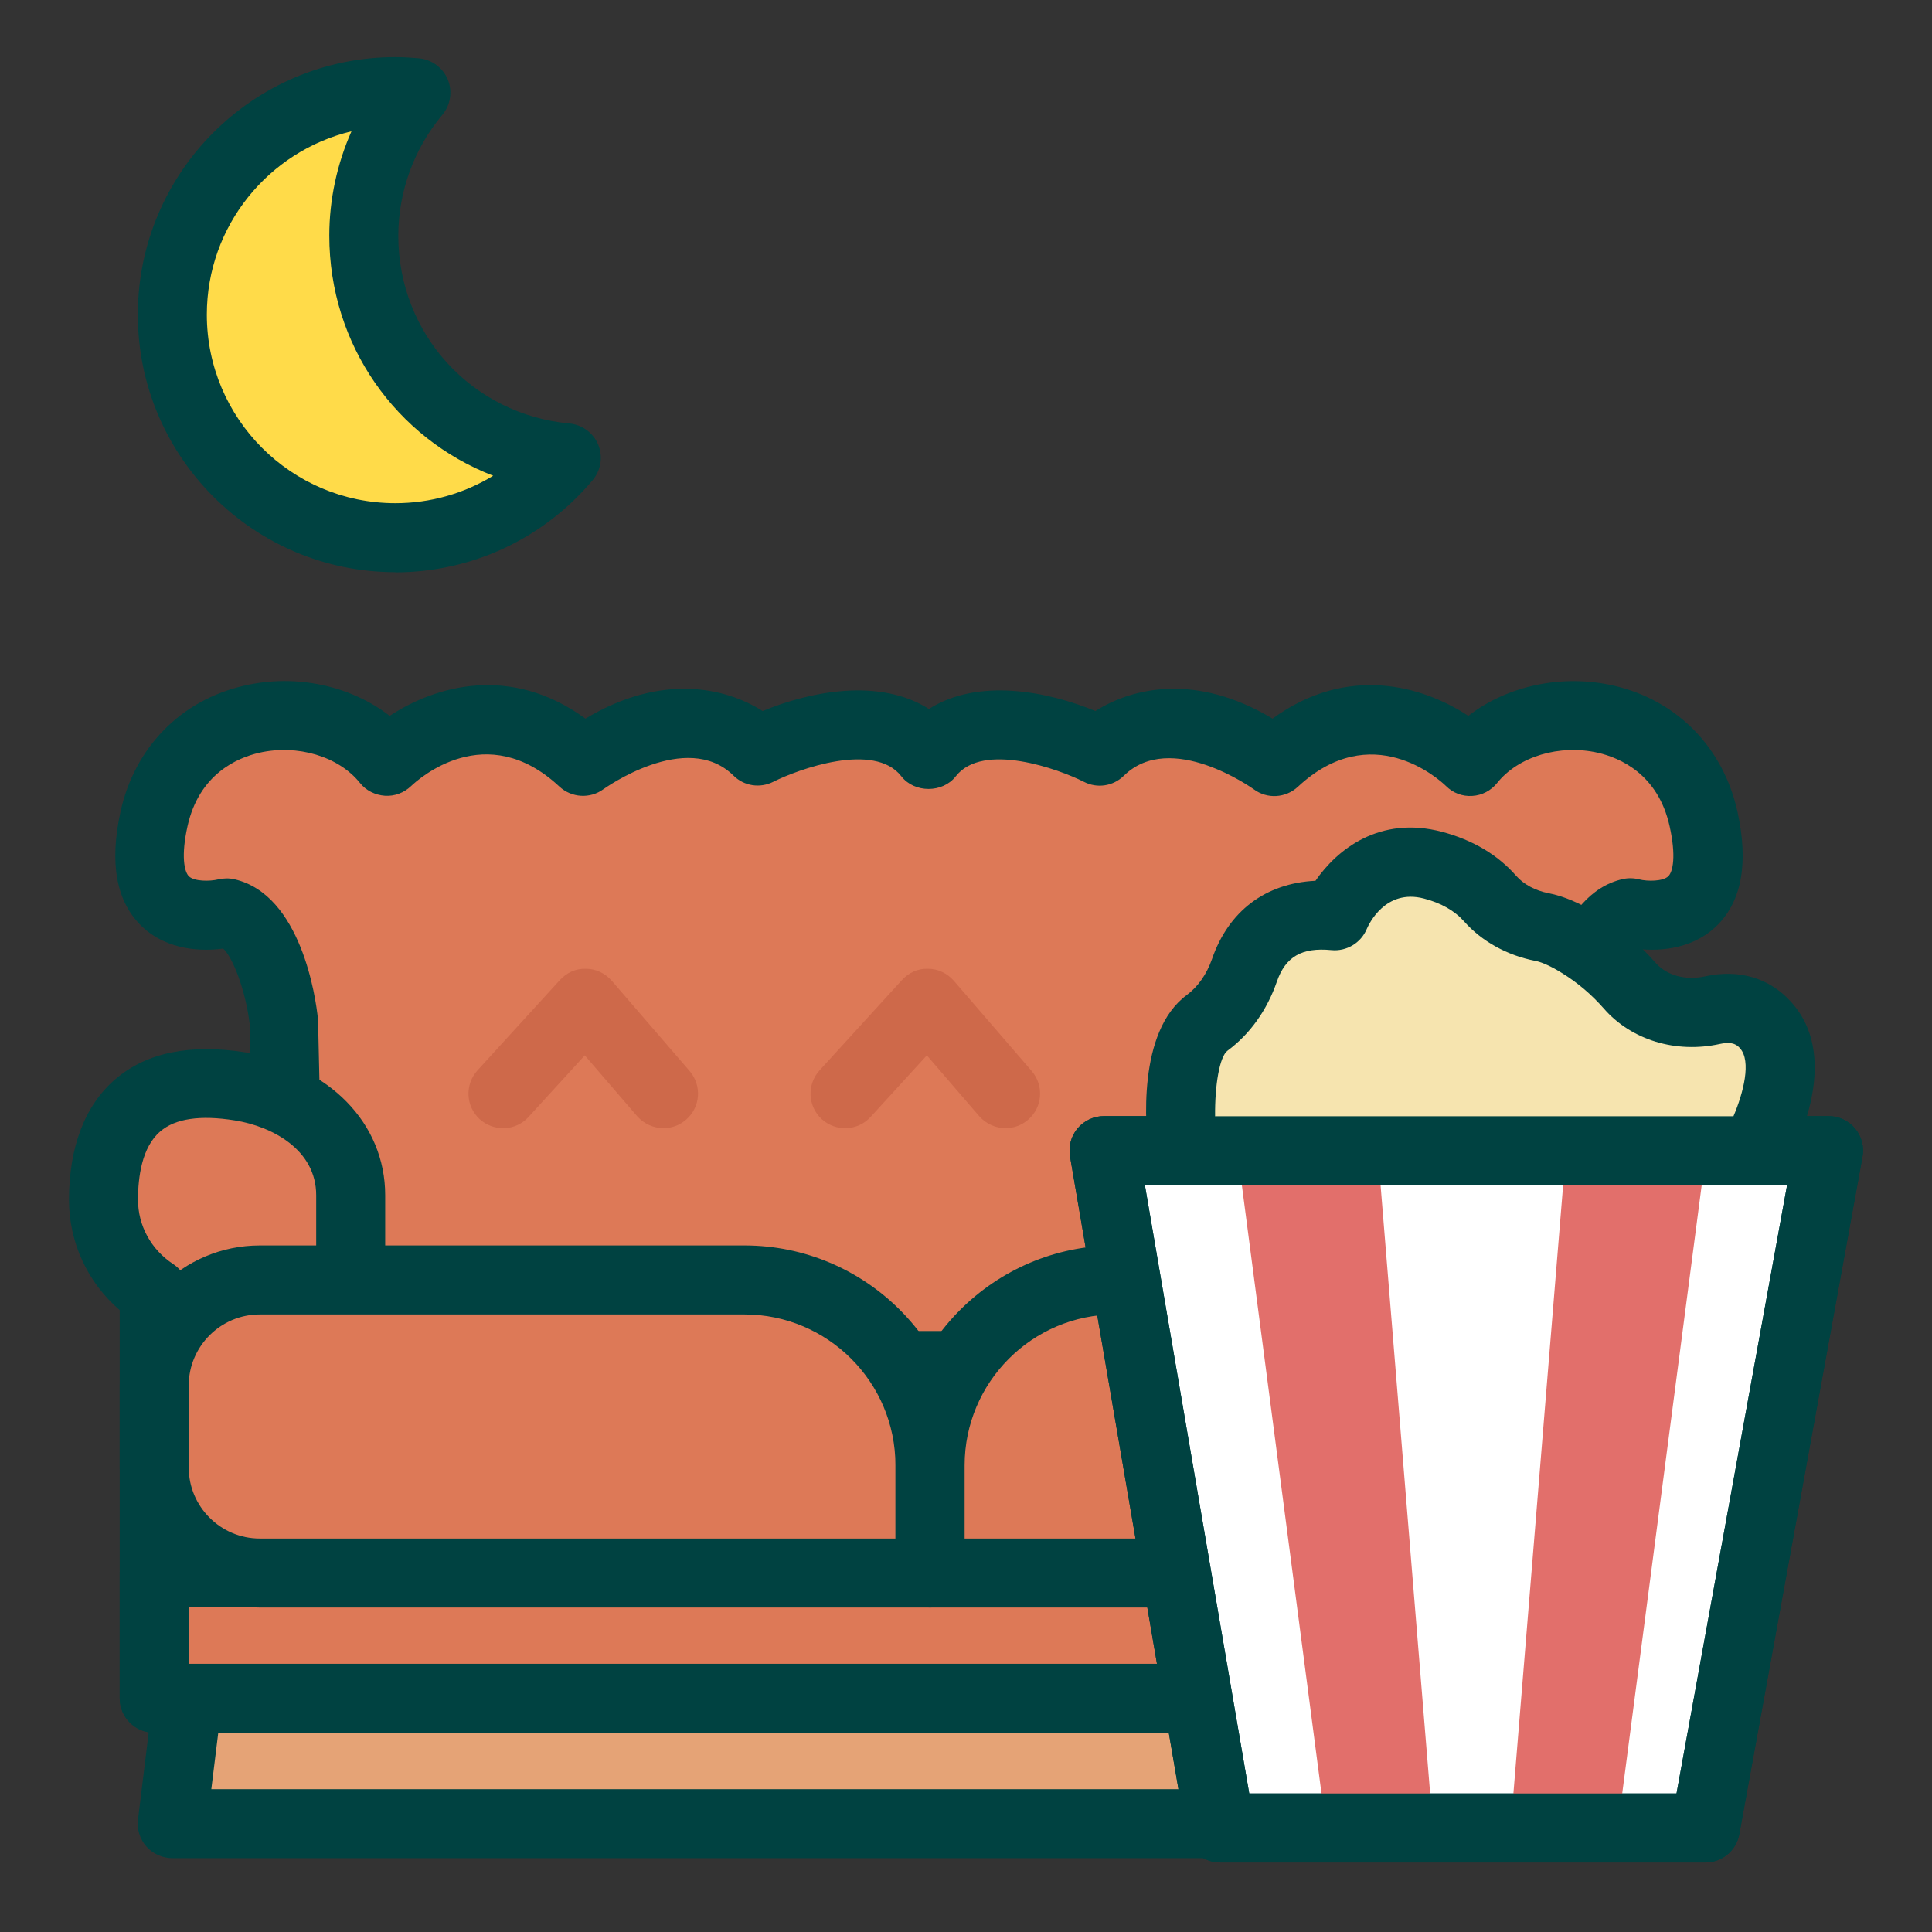 <?xml version="1.0" encoding="UTF-8"?>
<svg id="flatten_icons" data-name="flatten icons" xmlns="http://www.w3.org/2000/svg" viewBox="0 0 112 112">
  <rect x="0" y="0" width="112" height="112" fill="#333333" stroke="none"/>
  <defs>
    <style>
      .cls-1 {
        fill: none;
      }

      .cls-1, .cls-2, .cls-3, .cls-4, .cls-5, .cls-6, .cls-7, .cls-8, .cls-9 {
        stroke-width: 0px;
      }

      .cls-2 {
        fill: #f6e4af;
      }

      .cls-3 {
        fill: #e26f6b;
      }

      .cls-4 {
        fill: #dd7957;
      }

      .cls-5 {
        fill: #ce694a;
      }

      .cls-6 {
        fill: #ffdb49;
      }

      .cls-7 {
        fill: #fff;
      }

      .cls-8 {
        fill: #e5a376;
      }

      .cls-9 {
        fill: #004241;
      }
    </style>
  </defs>
  <rect class="cls-1" width="112" height="112"/>
  <g>
    <g>
      <polygon class="cls-8" points="9.99 105.72 10.88 98.47 97.27 98.47 98.16 105.72 9.99 105.72"/>
      <path class="cls-9" d="m98.16,107.72H9.99c-.57,0-1.12-.25-1.5-.67-.38-.43-.56-1-.49-1.57l.89-7.25c.12-1,.97-1.76,1.98-1.76h86.39c1.01,0,1.86.75,1.98,1.76l.89,7.25c.07.57-.11,1.14-.49,1.57-.38.43-.92.67-1.5.67Zm-85.91-4h83.65l-.4-3.25H12.65l-.4,3.25Z"/>
    </g>
    <g>
      <path class="cls-4" d="m98.76,47.47c-1.54-6.96-10.14-7.56-13.51-3.33,0,0-5.53-5.45-11.36,0,0,0-6.14-4.54-10.13-.61,0,0-6.95-3.57-9.91.23-2.96-3.8-9.91-.23-9.91-.23-3.99-3.93-10.13.61-10.13.61-5.83-5.45-11.36,0-11.36,0-3.38-4.24-11.97-3.63-13.51,3.33-1.54,6.96,4.23,5.45,4.23,5.45,2.68.61,3.31,6.35,3.31,6.35l.46,19.9h73.84l.46-19.9s.62-5.74,3.31-6.35c0,0,5.77,1.51,4.23-5.45Z"/>
      <path class="cls-9" d="m90.77,81.16H16.93c-1.09,0-1.97-.87-2-1.95l-.45-19.81c-.24-2-.99-3.91-1.54-4.41-1.11.15-3.2.17-4.73-1.3-1.47-1.42-1.88-3.65-1.22-6.65.82-3.72,3.5-6.45,7.16-7.29,3.01-.7,6.18,0,8.44,1.75,2.66-1.75,7.01-3,11.35.16,4.41-2.65,8.11-1.81,10.27-.44,2.75-1.14,6.77-1.94,9.64-.12,2.87-1.82,6.89-1.02,9.65.12,2.16-1.37,5.86-2.21,10.27.44,4.34-3.16,8.69-1.91,11.35-.16,2.26-1.75,5.43-2.44,8.44-1.75,3.66.85,6.33,3.57,7.16,7.29h0c.66,3,.25,5.23-1.22,6.65-1.53,1.47-3.62,1.45-4.73,1.3-.55.5-1.3,2.41-1.54,4.41l-.45,19.81c-.02,1.09-.91,1.95-2,1.95Zm-71.89-4h69.93l.41-17.95c0-.06,0-.11.01-.17.13-1.2.97-7.21,4.85-8.08.31-.07.64-.06.95.02.48.12,1.37.12,1.68-.18.28-.27.46-1.19.08-2.9h0c-.67-3.03-2.89-3.97-4.15-4.26-2.22-.51-4.62.21-5.85,1.75-.35.44-.88.72-1.44.75-.57.04-1.12-.17-1.52-.57-.42-.41-4.33-3.93-8.59.04-.71.66-1.78.72-2.55.15-.04-.03-4.82-3.46-7.54-.79-.62.61-1.55.75-2.32.35-1.42-.72-5.84-2.34-7.42-.32-.76.98-2.4.98-3.16,0-1.57-2.02-5.99-.4-7.42.32-.77.39-1.7.25-2.31-.36-2.72-2.68-7.49.76-7.54.79-.77.57-1.85.5-2.55-.15-4.25-3.97-8.17-.44-8.6-.03-.41.39-.96.6-1.52.56-.56-.04-1.09-.3-1.44-.74-1.23-1.54-3.63-2.26-5.85-1.75-1.26.29-3.48,1.23-4.15,4.26-.38,1.71-.19,2.63.08,2.9.31.3,1.2.3,1.7.18.3-.07.63-.08.93-.01,3.88.88,4.73,6.89,4.85,8.08,0,.06,0,.11.01.17l.41,17.95Z"/>
    </g>
    <g>
      <path class="cls-4" d="m13.93,62.98c-6.51-1.05-7.93,2.99-7.93,6.57,0,2.25,1.17,4.24,2.94,5.4v23.49h11.39v-29.16c0-3.48-2.91-5.75-6.4-6.31Z"/>
      <path class="cls-9" d="m20.33,100.45h-11.39c-1.1,0-2-.9-2-2v-22.5c-1.86-1.6-2.94-3.92-2.94-6.39,0-3.08.93-5.5,2.7-7.01,1.8-1.54,4.34-2.05,7.55-1.54h0c4.83.78,8.08,4.11,8.08,8.28v29.16c0,1.1-.9,2-2,2Zm-9.39-4h7.39v-27.16c0-2.64-2.54-3.99-4.72-4.34h0c-2-.32-3.45-.11-4.32.64-1.07.91-1.29,2.66-1.29,3.96,0,1.5.76,2.89,2.04,3.73.56.37.9,1,.9,1.67v21.49Z"/>
    </g>
    <g>
      <path class="cls-4" d="m94.45,62.98c6.51-1.05,7.93,2.99,7.93,6.57,0,2.25-1.17,4.24-2.94,5.4v23.49h-11.39v-29.16c0-3.48,2.91-5.75,6.4-6.31Z"/>
      <path class="cls-9" d="m99.44,100.45h-11.39c-1.1,0-2-.9-2-2v-29.16c0-4.18,3.25-7.51,8.08-8.28,3.21-.52,5.75,0,7.55,1.54,1.76,1.5,2.7,3.93,2.7,7.01,0,2.47-1.08,4.79-2.94,6.39v22.5c0,1.1-.9,2-2,2Zm-9.39-4h7.39v-21.49c0-.67.34-1.3.9-1.67,1.28-.84,2.04-2.23,2.04-3.73,0-1.31-.22-3.05-1.29-3.96-.87-.74-2.33-.95-4.32-.64h0c-2.18.35-4.72,1.69-4.72,4.34v27.16Zm4.4-33.47h0,0Z"/>
    </g>
    <g>
      <rect class="cls-4" x="8.94" y="91.19" width="89.95" height="7.27"/>
      <path class="cls-9" d="m98.89,100.45H8.94c-1.1,0-2-.9-2-2v-7.27c0-1.1.9-2,2-2h89.95c1.1,0,2,.9,2,2v7.27c0,1.1-.9,2-2,2Zm-87.95-4h85.95v-3.27H10.94v3.27Z"/>
    </g>
    <g>
      <path class="cls-4" d="m15.06,74.2h28.1c5.93,0,10.75,4.82,10.75,10.75v6.24H15.06c-3.38,0-6.12-2.74-6.12-6.12v-4.75c0-3.38,2.74-6.12,6.12-6.12Z"/>
      <path class="cls-9" d="m53.91,93.19H15.06c-4.48,0-8.12-3.64-8.12-8.12v-4.75c0-4.48,3.64-8.12,8.12-8.12h28.1c7.03,0,12.75,5.72,12.75,12.75v6.24c0,1.1-.9,2-2,2Zm-38.85-16.99c-2.27,0-4.12,1.85-4.12,4.12v4.75c0,2.27,1.85,4.12,4.12,4.12h36.85v-4.24c0-4.83-3.93-8.75-8.75-8.75H15.06Z"/>
    </g>
    <g>
      <path class="cls-4" d="m64.67,74.2h28.1c3.38,0,6.12,2.74,6.12,6.12v4.75c0,3.38-2.74,6.12-6.12,6.12h-38.85v-6.24c0-5.93,4.82-10.75,10.75-10.75Z"/>
      <path class="cls-9" d="m92.77,93.19h-38.85c-1.1,0-2-.9-2-2v-6.24c0-7.03,5.72-12.75,12.75-12.75h28.1c4.48,0,8.12,3.64,8.12,8.12v4.75c0,4.48-3.64,8.12-8.12,8.12Zm-36.85-4h36.85c2.27,0,4.12-1.85,4.12-4.12v-4.75c0-2.27-1.85-4.12-4.12-4.12h-28.1c-4.83,0-8.75,3.93-8.75,8.75v4.24Z"/>
    </g>
    <path class="cls-5" d="m38.46,65.4c-.56,0-1.12-.24-1.52-.69l-3.04-3.53-3.26,3.57c-.74.82-2.01.87-2.83.13-.82-.75-.87-2.01-.13-2.83l4.78-5.24c.39-.42.91-.67,1.51-.65.57,0,1.11.26,1.49.69l4.52,5.24c.72.84.63,2.1-.21,2.82-.38.33-.84.49-1.31.49Z"/>
    <path class="cls-5" d="m58.29,65.4c-.56,0-1.12-.24-1.52-.69l-3.04-3.53-3.26,3.57c-.75.82-2.01.87-2.83.13-.82-.75-.87-2.01-.13-2.83l4.78-5.24c.39-.42.91-.67,1.51-.65.57,0,1.11.26,1.49.69l4.52,5.24c.72.84.63,2.1-.21,2.82-.38.33-.84.49-1.31.49Z"/>
    <path class="cls-5" d="m78.98,65.4c-.56,0-1.12-.24-1.52-.69l-3.04-3.53-3.26,3.57c-.74.82-2.01.87-2.83.13-.82-.75-.87-2.01-.13-2.83l4.78-5.24c.39-.42.91-.67,1.51-.65.57,0,1.11.26,1.49.69l4.52,5.24c.72.84.63,2.1-.21,2.82-.38.33-.84.49-1.31.49Z"/>
  </g>
  <g>
    <polygon class="cls-7" points="64 66.71 70.73 105.97 98.86 105.97 106 66.71 64 66.71"/>
    <path class="cls-9" d="m98.86,107.97h-28.13c-.97,0-1.81-.7-1.97-1.66l-6.73-39.27c-.1-.58.06-1.18.44-1.63.38-.45.94-.71,1.53-.71h42c.59,0,1.16.26,1.54.72.38.46.54,1.06.43,1.64l-7.14,39.27c-.17.95-1,1.64-1.97,1.64Zm-26.44-4h24.77l6.41-35.27h-37.23l6.05,35.27Z"/>
  </g>
  <polygon class="cls-3" points="71.73 66.71 76.87 105.97 83.07 105.97 79.87 66.71 71.73 66.71"/>
  <polygon class="cls-3" points="98.91 66.71 93.78 105.97 87.57 105.97 90.78 66.71 98.91 66.71"/>
  <path class="cls-9" d="m98.86,107.97h-28.13c-.97,0-1.81-.7-1.97-1.66l-6.73-39.27c-.1-.58.06-1.18.44-1.63.38-.45.94-.71,1.53-.71h42c.59,0,1.16.26,1.54.72.38.46.54,1.06.43,1.64l-7.14,39.27c-.17.95-1,1.64-1.97,1.64Zm-26.44-4h24.77l6.41-35.27h-37.23l6.05,35.27Z"/>
  <g>
    <path class="cls-2" d="m68.59,66.71s-.76-5.82,1.4-7.42c1.03-.76,1.74-1.84,2.16-3.04.58-1.69,1.97-3.49,5.26-3.17,0,0,1.66-3.98,5.67-2.93,1.6.42,2.64,1.18,3.32,1.94.77.87,1.85,1.42,3,1.65.57.11,1.3.4,2.25.98,1.2.74,2.14,1.61,2.86,2.43,1.18,1.34,3.04,1.79,4.79,1.41,1.04-.23,2.18-.12,3.07.86,2.23,2.45-.62,7.29-.62,7.29h-33.14Z"/>
    <path class="cls-9" d="m101.73,68.71h-33.14c-1,0-1.85-.74-1.98-1.74-.22-1.64-.69-7.16,2.19-9.29.65-.48,1.15-1.2,1.46-2.08.96-2.79,3.11-4.4,6-4.54,1.25-1.81,3.71-3.79,7.33-2.84,1.77.47,3.22,1.32,4.3,2.55.44.5,1.11.86,1.88,1.01.88.17,1.84.58,2.91,1.24,1.22.76,2.34,1.7,3.31,2.81.64.72,1.73,1.02,2.86.77,1.96-.43,3.72.09,4.97,1.47,3.14,3.44,0,9.03-.38,9.65-.36.61-1.01.98-1.72.98Zm-31.28-4h30.04c.58-1.36,1.05-3.2.38-3.94-.14-.16-.38-.42-1.17-.25-2.55.56-5.13-.23-6.72-2.05-.71-.81-1.52-1.5-2.41-2.05-.85-.53-1.35-.68-1.58-.72-1.63-.32-3.09-1.13-4.11-2.28-.55-.62-1.33-1.07-2.33-1.33-2.26-.59-3.21,1.52-3.32,1.77-.34.81-1.17,1.3-2.04,1.22-1.72-.17-2.67.38-3.17,1.83-.57,1.65-1.56,3.04-2.86,4-.46.34-.74,2-.72,3.81Z"/>
  </g>
  <g>
    <path class="cls-6" d="m21.09,13.67h0c0-3.16,1.14-6.05,3.02-8.3-.39-.04-.79-.06-1.19-.06h0c-7.14,0-12.93,5.79-12.93,12.93h0c0,7.14,5.79,12.93,12.93,12.93h0c3.98,0,7.54-1.8,9.91-4.63-6.58-.6-11.74-6.13-11.74-12.87Z"/>
    <path class="cls-9" d="m22.92,33.17c-8.23,0-14.93-6.7-14.93-14.93S14.68,3.31,22.92,3.31c.46,0,.92.03,1.37.07.74.07,1.38.54,1.67,1.23.28.69.16,1.48-.32,2.05-1.64,1.96-2.55,4.45-2.55,7.01,0,5.69,4.27,10.36,9.92,10.88.74.07,1.38.54,1.67,1.23.28.69.16,1.48-.32,2.05-2.85,3.4-7.02,5.35-11.45,5.35Zm-2.54-25.56c-4.8,1.15-8.39,5.48-8.39,10.63,0,6.03,4.9,10.93,10.93,10.93,2.03,0,3.98-.56,5.67-1.59-5.62-2.17-9.5-7.58-9.5-13.92,0-2.1.45-4.16,1.29-6.06Z"/>
  </g>
</svg>